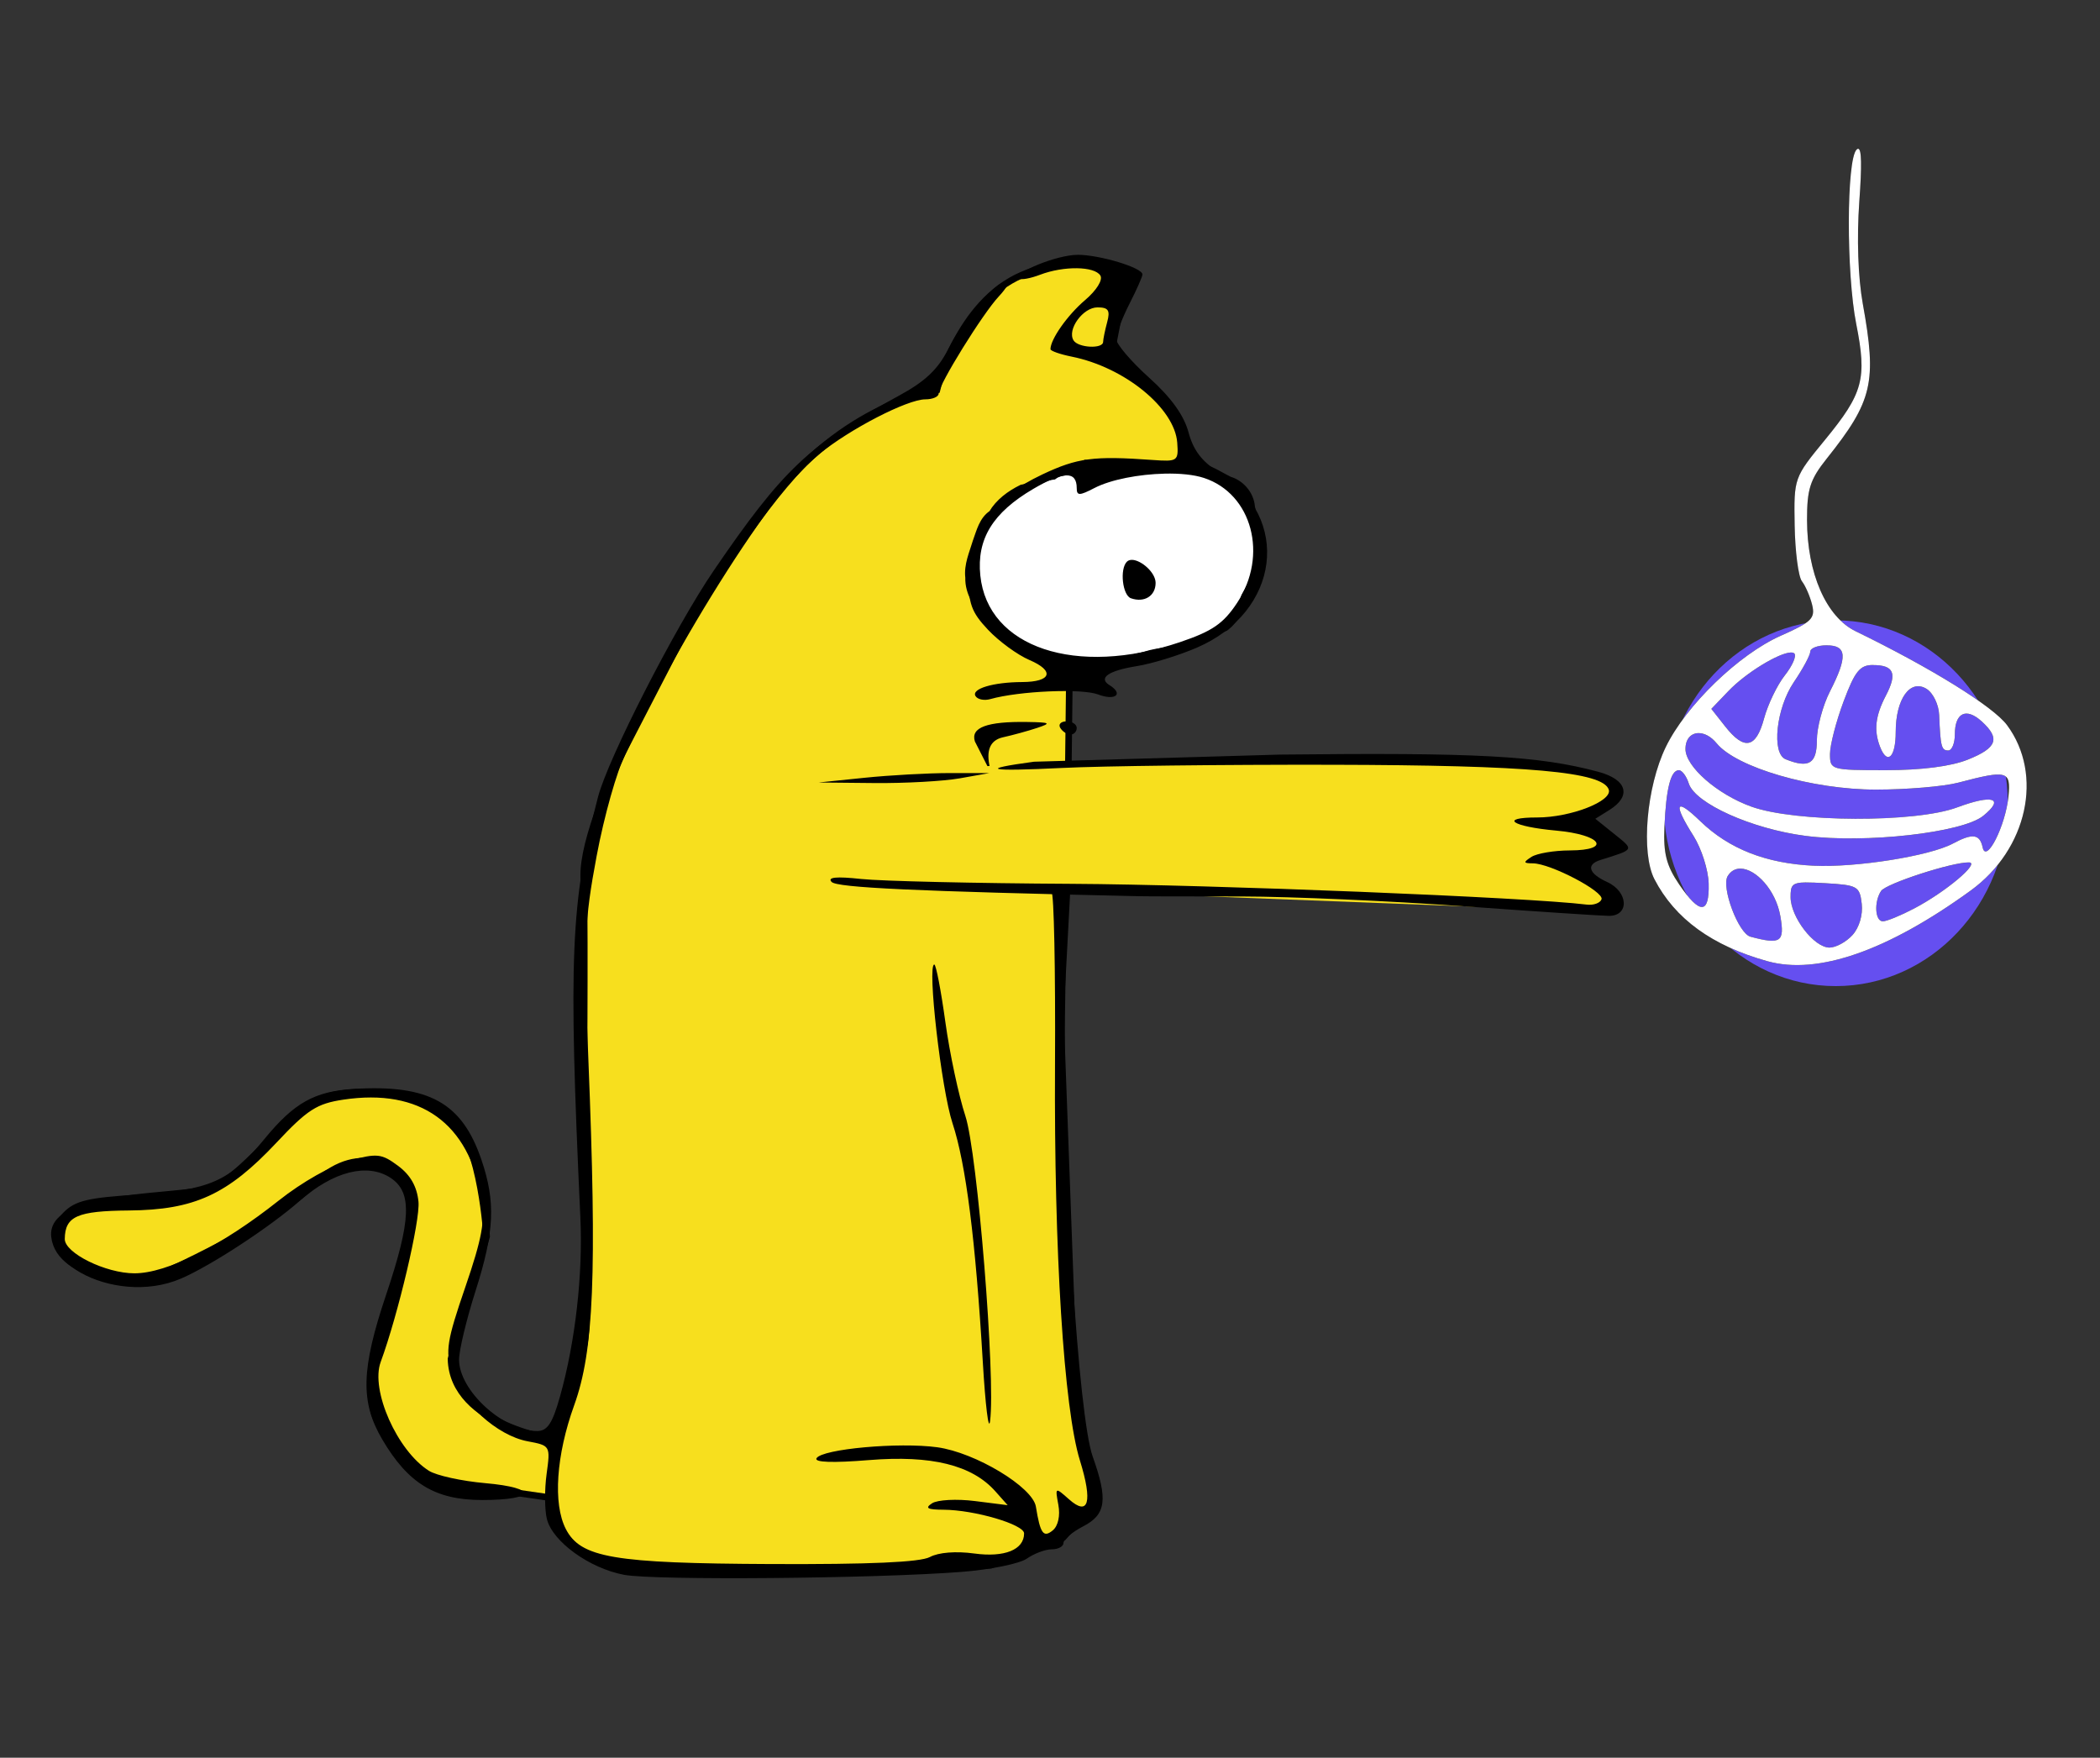 <?xml version="1.0" encoding="UTF-8" standalone="no"?>
<svg
   xmlns:dc="http://purl.org/dc/elements/1.1/"
   xmlns:cc="http://creativecommons.org/ns#"
   xmlns:rdf="http://www.w3.org/1999/02/22-rdf-syntax-ns#"
   xmlns:svg="http://www.w3.org/2000/svg"
   xmlns="http://www.w3.org/2000/svg"
   xmlns:sodipodi="http://sodipodi.sourceforge.net/DTD/sodipodi-0.dtd"
   xmlns:inkscape="http://www.inkscape.org/namespaces/inkscape"
   id="svg4450"
   version="1.1"
   viewBox="0 0 84.552 70.775"
   height="70.775mm"
   width="84.552mm"
   sodipodi:docname="kitty-string.svg"
   inkscape:version="0.92+devel unknown">
  <rect x="0" y="0" width="84.552" height="70.775" fill="#333333" stroke="none"/>
  <sodipodi:namedview
     pagecolor="#ffffff"
     bordercolor="#666666"
     inkscape:document-rotation="0"
     borderopacity="1"
     objecttolerance="10"
     gridtolerance="10"
     guidetolerance="10"
     inkscape:pageopacity="0"
     inkscape:pageshadow="2"
     inkscape:window-width="1920"
     inkscape:window-height="1016"
     id="namedview15"
     showgrid="false"
     inkscape:zoom="2.2099109"
     inkscape:cx="233.73255"
     inkscape:cy="130.5943"
     inkscape:window-x="0"
     inkscape:window-y="0"
     inkscape:window-maximized="1"
     inkscape:current-layer="layer1" />
  <defs
     id="defs4444" />
  <g
     transform="translate(-260.861,3.727)"
     id="layer1">
    <ellipse
       ry="7.363"
       rx="6.927"
       cy="28.616"
       cx="334.772"
       id="path4415"
       style="vector-effect:none;fill:#654ff0;fill-opacity:1;stroke:none;stroke-width:0.265" />
    <path
       id="path4362"
       d="m 304.933,56.75 -0.814,-4.343 -0.563,-15.307 0.261,-4.899 0.107,-9.217 4.775,-8.075 c 0,0 -0.386,-3.045 -3.137,-4.186 l 0.661,-3.388 c 0,0 -1.622,-1.1 -4.212,0.01 -2.59,1.11 -3.426,4.626 -3.426,4.626 0,0 -3.808,0.592 -6.76,4.584 -2.952,3.993 -7.519,12.12 -7.462,15.013 0.057,2.894 -0.005,9.26 -0.005,9.26 0,0 0.369,9.234 -0.046,9.798 -0.415,0.564 -0.997,3.632 -0.997,3.632 0,0 -4.233,-0.56 -4.295,-3.267 l 1.434,-4.933 c 0,0 -0.208,-3.658 -1.36,-4.754 -1.152,-1.096 -4.237,-1.364 -5.523,-0.691 -1.285,0.674 -3.031,3.12 -4.228,3.511 -1.197,0.391 -6.481,0.184 -6.288,1.933 0.193,1.748 3.566,1.849 3.566,1.849 0,0 4.965,-2.132 6.907,-3.972 1.942,-1.84 3.523,-0.31 3.523,-0.31 0,0 0.676,1.177 0.043,3.263 -0.633,2.086 -1.83,5.515 -0.956,6.737 0.874,1.222 1.711,2.149 2.271,2.264 0.56,0.115 4.665,0.698 4.665,0.698 0,0 -0.01,2.209 2.544,2.676 2.554,0.467 15.132,0.035 15.132,0.035 l 2.918,-1.117 z"
       style="fill:#f7df1e;fill-opacity:1;fill-rule:evenodd;stroke:#000000;stroke-width:0.265px;stroke-linecap:butt;stroke-linejoin:miter;stroke-opacity:1" />
    <path
       id="path4364"
       d="m 304.673,14.937 c 0.753,0.092 1.512,0.155 2.27,0.098 0.679,0.089 1.352,-0.094 2.029,-0.032 0.514,0.064 0.94,0.369 1.391,0.591 0.477,0.14 0.854,0.585 0.892,1.082 0.093,0.557 0.359,1.091 0.269,1.666 0.069,0.704 -0.21,1.348 -0.554,1.939 -0.14,0.483 -0.36,0.957 -0.77,1.268 -0.454,0.176 -0.926,0.4 -1.373,0.641 -0.506,0.262 -1.094,0.257 -1.636,0.387 -0.389,0.117 -0.786,0.192 -1.172,0.312 -0.428,0.144 -0.839,0.386 -1.309,0.314 -0.535,0.054 -1.111,0.206 -1.578,-0.174 -0.491,-0.349 -1.073,-0.56 -1.515,-0.986 -0.243,-0.383 -0.686,-0.601 -1.021,-0.898 -0.379,-0.469 -0.756,-0.983 -0.737,-1.616 -0.06,-0.511 0.159,-0.977 0.3,-1.453 0.151,-0.411 0.255,-0.874 0.639,-1.128 0.274,-0.464 0.719,-0.791 1.199,-1.028 0.479,-0.072 0.787,-0.409 1.287,-0.469 0.409,-0.314 1.059,-0.062 1.38,-0.423 l 0.018,-0.032 z"
       style="fill:#ffffff;fill-rule:evenodd;stroke:#000000;stroke-width:0.265px;stroke-linecap:butt;stroke-linejoin:miter;stroke-opacity:1" />
    <g
       transform="translate(459.695,-18.436)"
       id="g4345">
      <rect
         style="vector-effect:none;fill:#000000;fill-opacity:0;stroke-width:0.265"
         id="rect4341"
         width="84.552"
         height="70.775"
         x="-198.834"
         y="14.71" />
      <path
         id="path4343"
         d="m -124.016,20.698 c -0.02,-0.001 -0.042,0.011 -0.067,0.036 -0.409,0.408 -0.418,4.986 -0.014,7.018 0.439,2.209 0.283,2.791 -1.258,4.668 -1.25,1.524 -1.253,1.531 -1.221,3.444 0.018,1.054 0.15,2.066 0.292,2.249 0.143,0.183 0.328,0.61 0.412,0.95 0.133,0.542 -0.022,0.695 -1.256,1.241 -1.699,0.752 -3.825,2.808 -4.638,4.487 -0.778,1.607 -1.005,4.257 -0.456,5.319 0.826,1.597 2.326,2.684 4.555,3.304 2.021,0.561 4.828,-0.416 8.178,-2.846 2.281,-1.656 2.943,-4.661 1.466,-6.659 -0.555,-0.751 -3.063,-2.307 -6.097,-3.782 -1.188,-0.577 -1.954,-2.334 -1.958,-4.479 -0.002,-1.244 0.123,-1.632 0.792,-2.471 1.852,-2.324 2.026,-3.072 1.453,-6.239 -0.191,-1.051 -0.245,-2.645 -0.141,-4.101 0.106,-1.471 0.094,-2.128 -0.043,-2.136 z m -31.431,4.272 c -0.832,0 -2.585,0.713 -2.345,0.953 0.066,0.066 0.442,-0.002 0.836,-0.152 0.952,-0.362 2.192,-0.345 2.426,0.033 0.108,0.176 -0.154,0.596 -0.619,0.992 -0.703,0.598 -1.39,1.573 -1.39,1.972 0,0.071 0.387,0.207 0.86,0.302 2.126,0.428 4.143,2.075 4.244,3.464 0.054,0.743 0.018,0.768 -1.003,0.695 -2.364,-0.17 -3.016,-0.084 -4.427,0.583 -2.041,0.966 -2.982,2.24 -2.982,4.04 0,1.16 0.122,1.502 0.794,2.215 0.437,0.464 1.185,1.011 1.664,1.216 1.034,0.442 0.89,0.884 -0.29,0.889 -1.169,0.005 -2.059,0.273 -1.877,0.566 0.083,0.135 0.35,0.19 0.592,0.121 1.167,-0.328 3.687,-0.437 4.344,-0.187 0.695,0.264 1.037,-0.017 0.458,-0.375 -0.467,-0.289 -0.045,-0.583 1.096,-0.766 0.607,-0.097 1.695,-0.431 2.419,-0.743 3.351,-1.442 3.829,-5.25 0.888,-7.068 -0.677,-0.419 -1.027,-0.877 -1.223,-1.606 -0.186,-0.689 -0.702,-1.404 -1.593,-2.205 -0.725,-0.652 -1.318,-1.35 -1.318,-1.552 0,-0.202 0.238,-0.834 0.529,-1.405 0.291,-0.571 0.529,-1.108 0.529,-1.193 0,-0.27 -1.721,-0.791 -2.612,-0.791 z m -2.849,1.058 c -0.434,0 -1.749,1.519 -2.349,2.714 -0.424,0.844 -0.928,1.321 -2.026,1.917 -3.573,1.94 -4.654,2.962 -7.432,7.033 -1.544,2.263 -4.247,7.554 -4.653,9.106 -1.103,4.225 -1.197,6.458 -0.711,16.933 0.107,2.294 -0.203,5.013 -0.82,7.21 -0.304,1.082 -0.507,1.389 -0.919,1.389 -1.367,0 -3.151,-1.633 -3.145,-2.88 0.002,-0.381 0.3,-1.619 0.661,-2.752 0.765,-2.396 0.819,-3.59 0.239,-5.293 -0.782,-2.295 -2.115,-3.035 -5.137,-2.85 -1.58,0.097 -2.403,0.558 -3.597,2.014 -1.399,1.708 -2.207,2.064 -5.07,2.239 -2.022,0.123 -2.548,0.247 -3.011,0.711 -1.747,1.747 1.979,3.855 4.721,2.672 1.213,-0.523 3.572,-2.068 4.78,-3.129 1.352,-1.188 2.725,-1.536 3.655,-0.927 0.878,0.576 0.836,1.691 -0.18,4.714 -1.005,2.989 -1.04,4.31 -0.156,5.815 1.046,1.78 2.134,2.442 4.018,2.444 2.186,0.002 2.282,-0.49 0.132,-0.679 -0.946,-0.083 -1.966,-0.307 -2.267,-0.497 -1.28,-0.808 -2.361,-3.245 -1.944,-4.38 0.704,-1.916 1.596,-5.702 1.522,-6.456 -0.06,-0.61 -0.324,-1.075 -0.82,-1.443 -0.666,-0.495 -0.841,-0.514 -1.96,-0.214 -0.712,0.19 -1.907,0.866 -2.841,1.607 -2.303,1.826 -4.501,2.935 -5.817,2.934 -1.156,-0.001 -2.81,-0.817 -2.803,-1.384 0.011,-0.911 0.501,-1.129 2.579,-1.146 2.639,-0.022 3.979,-0.638 5.947,-2.734 1.245,-1.327 1.623,-1.569 2.69,-1.729 3.1,-0.465 5.06,0.942 5.568,3.995 0.146,0.875 0.011,1.607 -0.657,3.552 -0.742,2.16 -0.806,2.567 -0.546,3.438 0.365,1.218 1.821,2.54 3.053,2.771 0.917,0.172 0.922,0.18 0.766,1.317 -0.086,0.629 -0.081,1.445 0.011,1.812 0.229,0.913 1.715,1.987 3.11,2.248 1.229,0.23 10.068,0.154 13.578,-0.117 1.158,-0.089 2.344,-0.331 2.638,-0.536 0.294,-0.206 0.746,-0.374 1.005,-0.374 0.259,0 0.47,-0.116 0.47,-0.258 0,-0.142 0.357,-0.442 0.794,-0.668 0.92,-0.476 1.001,-1.072 0.381,-2.811 -0.577,-1.617 -1.206,-11.634 -1.116,-17.759 l 0.073,-4.96 c 0,0 -4.771,-5.727 -2.58,-6.238 0.4,-0.088 1.025,-0.26 1.389,-0.381 0.579,-0.193 0.53,-0.223 -0.397,-0.238 -1.624,-0.027 -2.291,0.221 -2.112,0.784 l 3.085,6.067 c 0.098,0.002 0.162,3.129 0.141,6.949 -0.042,7.529 0.356,13.849 1.003,15.935 0.519,1.675 0.352,2.267 -0.44,1.564 -0.559,-0.496 -0.561,-0.495 -0.428,0.227 0.08,0.434 -0.01,0.845 -0.223,1.022 -0.378,0.314 -0.507,0.134 -0.682,-0.953 -0.127,-0.789 -2.436,-2.18 -3.971,-2.391 -1.545,-0.212 -4.63,0.068 -4.861,0.441 -0.104,0.168 0.647,0.194 2.113,0.075 2.515,-0.204 4.147,0.199 5.087,1.258 l 0.496,0.558 -1.323,-0.167 c -0.728,-0.092 -1.502,-0.051 -1.72,0.09 -0.301,0.195 -0.191,0.257 0.459,0.26 1.246,0.006 3.245,0.593 3.245,0.953 0,0.659 -0.788,0.976 -2.01,0.809 -0.733,-0.1 -1.434,-0.045 -1.782,0.142 -0.391,0.21 -2.429,0.3 -6.395,0.283 -6.351,-0.028 -7.669,-0.253 -8.265,-1.413 -0.521,-1.015 -0.389,-2.969 0.337,-4.98 0.793,-2.197 0.919,-5.264 0.572,-13.913 -0.192,-4.778 -0.16,-5.574 0.332,-8.202 0.299,-1.601 0.821,-3.446 1.159,-4.101 0.338,-0.655 1.261,-2.441 2.05,-3.969 1.647,-3.19 4.274,-6.898 5.737,-8.102 1.232,-1.013 3.56,-2.217 4.287,-2.217 0.296,0 0.538,-0.105 0.538,-0.233 0,-0.358 1.775,-3.223 2.425,-3.915 0.318,-0.338 0.46,-0.615 0.317,-0.615 z m 3.649,1.058 c 0.442,0 0.519,0.118 0.391,0.595 -0.088,0.327 -0.161,0.685 -0.163,0.794 -0.005,0.292 -1.004,0.242 -1.191,-0.06 -0.269,-0.435 0.379,-1.329 0.963,-1.329 z m 2.701,6.694 c 0.613,-0.014 1.186,0.041 1.591,0.175 1.937,0.639 2.594,3.119 1.331,5.028 -0.553,0.836 -0.998,1.142 -2.3,1.582 -4.18,1.412 -7.744,0.222 -8.04,-2.685 -0.149,-1.467 0.501,-2.529 2.136,-3.487 1.22,-0.715 1.746,-0.724 1.746,-0.029 0,0.31 0.107,0.31 0.71,-0.003 0.667,-0.346 1.804,-0.557 2.826,-0.58 z m -1.301,3.473 c -0.086,-0.003 -0.16,0.018 -0.215,0.073 -0.296,0.296 -0.178,1.354 0.164,1.473 0.54,0.188 0.992,-0.094 0.992,-0.62 0,-0.414 -0.57,-0.912 -0.941,-0.927 z m 27.962,3.441 c 0.813,0 0.846,0.454 0.132,1.852 -0.291,0.57 -0.529,1.459 -0.529,1.974 0,0.939 -0.327,1.137 -1.257,0.761 -0.577,-0.233 -0.383,-2.055 0.331,-3.107 0.364,-0.536 0.661,-1.089 0.661,-1.228 0,-0.139 0.298,-0.253 0.661,-0.253 z m -1.454,0.288 c 0.069,-0.003 0.12,0.01 0.151,0.041 0.095,0.095 -0.078,0.492 -0.386,0.883 -0.307,0.39 -0.682,1.171 -0.834,1.734 -0.323,1.201 -0.796,1.297 -1.566,0.318 l -0.556,-0.706 0.688,-0.718 c 0.712,-0.743 2.021,-1.53 2.502,-1.551 z m 3.31,0.506 c 0.851,0 0.994,0.333 0.526,1.229 -0.424,0.813 -0.491,1.394 -0.237,2.056 0.29,0.757 0.633,0.438 0.633,-0.589 0,-1.332 0.582,-2.147 1.241,-1.738 0.266,0.165 0.492,0.635 0.509,1.058 0.051,1.267 0.091,1.423 0.366,1.423 0.146,0 0.265,-0.291 0.265,-0.646 0,-0.871 0.452,-1.093 1.075,-0.53 0.765,0.692 0.629,1.072 -0.551,1.544 -0.685,0.274 -1.863,0.425 -3.307,0.425 -2.208,0 -2.244,-0.011 -2.244,-0.652 0,-0.358 0.247,-1.311 0.548,-2.117 0.453,-1.211 0.657,-1.465 1.175,-1.465 z m -32.465,2.268 c -0.227,0 -0.339,0.119 -0.249,0.265 0.09,0.146 0.275,0.265 0.412,0.265 0.137,0 0.249,-0.119 0.249,-0.265 0,-0.146 -0.185,-0.265 -0.412,-0.265 z m 25.448,0.473 c 0.23,-0.002 0.5,0.131 0.73,0.412 0.802,0.977 3.856,1.864 6.416,1.863 1.237,-4e-4 2.725,-0.126 3.307,-0.279 1.979,-0.521 2.127,-0.48 2.025,0.551 -0.118,1.188 -0.896,2.727 -1.039,2.055 -0.116,-0.542 -0.406,-0.579 -1.201,-0.153 -0.936,0.501 -3.894,0.971 -5.605,0.89 -1.916,-0.09 -3.409,-0.677 -4.564,-1.794 -0.998,-0.966 -1.108,-0.727 -0.272,0.594 0.322,0.509 0.597,1.373 0.611,1.918 0.032,1.248 -0.353,1.259 -1.189,0.033 -0.513,-0.754 -0.639,-1.244 -0.592,-2.313 0.068,-1.554 0.254,-2.284 0.582,-2.284 0.126,0 0.305,0.241 0.398,0.535 0.256,0.805 2.54,1.83 4.702,2.11 2.416,0.312 6.315,-0.127 7.153,-0.807 0.88,-0.713 0.384,-0.874 -1.049,-0.34 -1.675,0.625 -6.522,0.606 -8.29,-0.032 -1.373,-0.496 -2.649,-1.613 -2.649,-2.318 0,-0.416 0.231,-0.639 0.527,-0.641 z m 10.891,5.207 c 0.461,0.012 -0.947,1.193 -2.213,1.857 -0.54,0.283 -1.105,0.515 -1.257,0.515 -0.315,0 -0.361,-0.782 -0.072,-1.222 0.195,-0.297 2.877,-1.168 3.542,-1.15 z m -9.2,0.249 c 0.612,0.007 1.423,0.859 1.605,1.924 0.177,1.035 0.017,1.144 -1.205,0.818 -0.486,-0.13 -1.188,-2.002 -0.916,-2.443 0.129,-0.209 0.311,-0.301 0.515,-0.299 z m 2.633,0.558 c 0.192,-0.002 0.443,0.011 0.772,0.029 1.307,0.075 1.394,0.125 1.475,0.831 0.051,0.444 -0.101,0.958 -0.372,1.257 -0.252,0.278 -0.669,0.505 -0.927,0.505 -0.62,0 -1.566,-1.229 -1.566,-2.034 0,-0.454 0.042,-0.584 0.618,-0.589 z m -35.094,3.303 c -0.294,0 0.282,5.026 0.734,6.394 0.54,1.637 0.927,4.692 1.219,9.613 0.103,1.746 0.235,2.818 0.292,2.381 0.227,-1.734 -0.508,-10.822 -0.995,-12.293 -0.266,-0.806 -0.629,-2.507 -0.805,-3.78 -0.176,-1.273 -0.376,-2.315 -0.445,-2.315 z"
         style="fill:#000000;stroke-width:1" />
    </g>
    <g
       transform="translate(345.923,-66.531)"
       id="kitty-arm">
      <path
         style="fill:#f7df1e;fill-opacity:1;fill-rule:evenodd;stroke:none;stroke-width:0.265px;stroke-linecap:butt;stroke-linejoin:miter;stroke-opacity:1"
         d="m -52.108,94.312 8.677,-0.84 c 0,0 21.631,-0.135 22.654,0.551 1.023,0.685 0.499,1.059 0.499,1.059 l -1.339,0.768 1.497,0.953 -1.346,0.699 1.278,1.728 -0.756,0.267 -30.606,-1.183 z"
         id="path4356"
         inkscape:connector-curvature="0" />
      <path
         id="path4281-3"
         d="m -38.614,98.896 3.572,0.006 c 1.965,0.003 5.953,0.179 8.864,0.39 2.91,0.211 5.56,0.386 5.887,0.39 0.843,0.008 0.796,-0.973 -0.066,-1.365 -0.746,-0.34 -0.854,-0.702 -0.265,-0.886 1.385,-0.433 1.365,-0.395 0.557,-1.044 l -0.765,-0.615 0.567,-0.354 c 0.902,-0.563 0.711,-1.226 -0.442,-1.536 -2.403,-0.647 -4.891,-0.782 -12.815,-0.694 l -9.91,0.287 c -2.273,0.307 -1.856,0.399 1.132,0.251 1.611,-0.08 6.493,-0.137 10.848,-0.128 7.968,0.017 10.926,0.282 11.162,1.001 0.152,0.464 -1.536,1.121 -2.883,1.121 -1.553,0 -1.023,0.366 0.763,0.528 1.826,0.165 2.26,0.793 0.551,0.799 -0.631,0.002 -1.325,0.119 -1.543,0.26 -0.34,0.22 -0.332,0.257 0.059,0.26 0.71,0.006 2.871,1.139 2.761,1.448 -0.054,0.152 -0.324,0.248 -0.599,0.213 -2.323,-0.29 -15.094,-0.805 -20.741,-0.836 -3.856,-0.021 -7.666,-0.109 -8.467,-0.195 -1.008,-0.109 -1.374,-0.072 -1.191,0.119 0.22,0.23 3.36,0.376 12.35,0.574 z m -8.202,-4.964 c -0.873,-1.4e-4 -2.421,0.085 -3.44,0.19 l -1.852,0.19 2.249,0.022 c 1.237,0.012 2.785,-0.074 3.44,-0.19 l 1.191,-0.212 z"
         style="fill:#000000;stroke-width:1"
         inkscape:connector-curvature="0" />
    </g>
    <g
       id="g4277"
       transform="translate(459.695,52.339)" />
    <path
       inkscape:connector-curvature="0"
       style="fill:#ffffff;stroke-width:1;fill-opacity:1"
       d="m 335.679,2.262 c -0.02,-0.001 -0.042,0.011 -0.067,0.036 -0.409,0.408 -0.418,4.986 -0.014,7.018 0.439,2.209 0.283,2.791 -1.258,4.668 -1.25,1.524 -1.253,1.531 -1.221,3.444 0.018,1.054 0.15,2.066 0.292,2.249 0.143,0.183 0.328,0.61 0.412,0.95 0.133,0.542 -0.022,0.695 -1.256,1.241 -1.699,0.752 -3.825,2.808 -4.638,4.487 -0.778,1.607 -1.005,4.257 -0.456,5.319 0.826,1.597 2.326,2.684 4.555,3.304 2.021,0.561 4.828,-0.416 8.178,-2.846 2.281,-1.656 2.943,-4.661 1.466,-6.659 -0.555,-0.751 -3.063,-2.307 -6.097,-3.782 -1.188,-0.577 -1.955,-2.334 -1.958,-4.479 -0.002,-1.244 0.123,-1.632 0.792,-2.471 1.852,-2.324 2.026,-3.072 1.453,-6.239 -0.191,-1.051 -0.245,-2.645 -0.141,-4.101 0.106,-1.471 0.094,-2.128 -0.043,-2.136 z m -1.269,19.996 c 0.813,0 0.846,0.454 0.132,1.852 -0.291,0.57 -0.529,1.459 -0.529,1.974 0,0.939 -0.327,1.137 -1.257,0.761 -0.577,-0.233 -0.383,-2.055 0.331,-3.107 0.364,-0.536 0.661,-1.089 0.661,-1.228 0,-0.139 0.298,-0.253 0.661,-0.253 z m -1.454,0.288 c 0.069,-0.003 0.12,0.01 0.151,0.041 0.095,0.095 -0.078,0.492 -0.386,0.883 -0.307,0.39 -0.682,1.171 -0.834,1.734 -0.323,1.201 -0.796,1.297 -1.566,0.318 l -0.556,-0.706 0.688,-0.718 c 0.712,-0.743 2.021,-1.53 2.502,-1.551 z m 3.31,0.506 c 0.851,0 0.994,0.333 0.526,1.229 -0.424,0.813 -0.491,1.394 -0.237,2.056 0.29,0.757 0.633,0.438 0.633,-0.589 0,-1.332 0.582,-2.147 1.241,-1.738 0.266,0.165 0.492,0.635 0.509,1.058 0.051,1.267 0.091,1.423 0.366,1.423 0.146,0 0.265,-0.291 0.265,-0.646 0,-0.871 0.452,-1.093 1.075,-0.53 0.765,0.692 0.629,1.072 -0.551,1.544 -0.685,0.274 -1.863,0.425 -3.307,0.425 -2.208,0 -2.244,-0.011 -2.244,-0.652 0,-0.358 0.247,-1.311 0.548,-2.117 0.453,-1.211 0.657,-1.465 1.175,-1.465 z m -7.017,2.74 c 0.23,-0.002 0.5,0.131 0.73,0.412 0.802,0.977 3.856,1.864 6.416,1.863 1.237,-5.29e-4 2.725,-0.126 3.307,-0.279 1.979,-0.521 2.127,-0.48 2.025,0.551 -0.118,1.189 -0.896,2.727 -1.039,2.055 -0.116,-0.542 -0.406,-0.579 -1.201,-0.153 -0.936,0.501 -3.894,0.971 -5.605,0.89 -1.916,-0.09 -3.409,-0.677 -4.564,-1.794 -0.998,-0.966 -1.108,-0.727 -0.272,0.594 0.322,0.509 0.597,1.373 0.611,1.918 0.032,1.248 -0.353,1.259 -1.189,0.033 -0.513,-0.754 -0.639,-1.244 -0.592,-2.313 0.068,-1.554 0.254,-2.284 0.582,-2.284 0.126,0 0.305,0.241 0.398,0.535 0.256,0.805 2.54,1.83 4.702,2.11 2.416,0.312 6.315,-0.127 7.153,-0.807 0.88,-0.713 0.384,-0.874 -1.049,-0.34 -1.675,0.625 -6.522,0.606 -8.29,-0.032 -1.373,-0.496 -2.649,-1.613 -2.649,-2.318 0,-0.416 0.231,-0.639 0.527,-0.641 z m 10.891,5.207 c 0.461,0.012 -0.947,1.193 -2.213,1.857 -0.54,0.283 -1.105,0.515 -1.257,0.515 -0.315,0 -0.362,-0.782 -0.072,-1.222 0.195,-0.297 2.877,-1.168 3.542,-1.15 z m -9.2,0.249 c 0.612,0.007 1.423,0.859 1.605,1.924 0.177,1.035 0.017,1.144 -1.205,0.818 -0.486,-0.13 -1.188,-2.002 -0.916,-2.443 0.129,-0.209 0.311,-0.301 0.515,-0.299 z m 2.633,0.558 c 0.192,-0.002 0.443,0.011 0.772,0.029 1.307,0.075 1.394,0.125 1.475,0.831 0.051,0.444 -0.101,0.958 -0.372,1.257 -0.252,0.278 -0.669,0.505 -0.927,0.505 -0.62,0 -1.566,-1.229 -1.566,-2.034 0,-0.454 0.042,-0.584 0.618,-0.589 z"
       id="path4275" />
  </g>
</svg>
